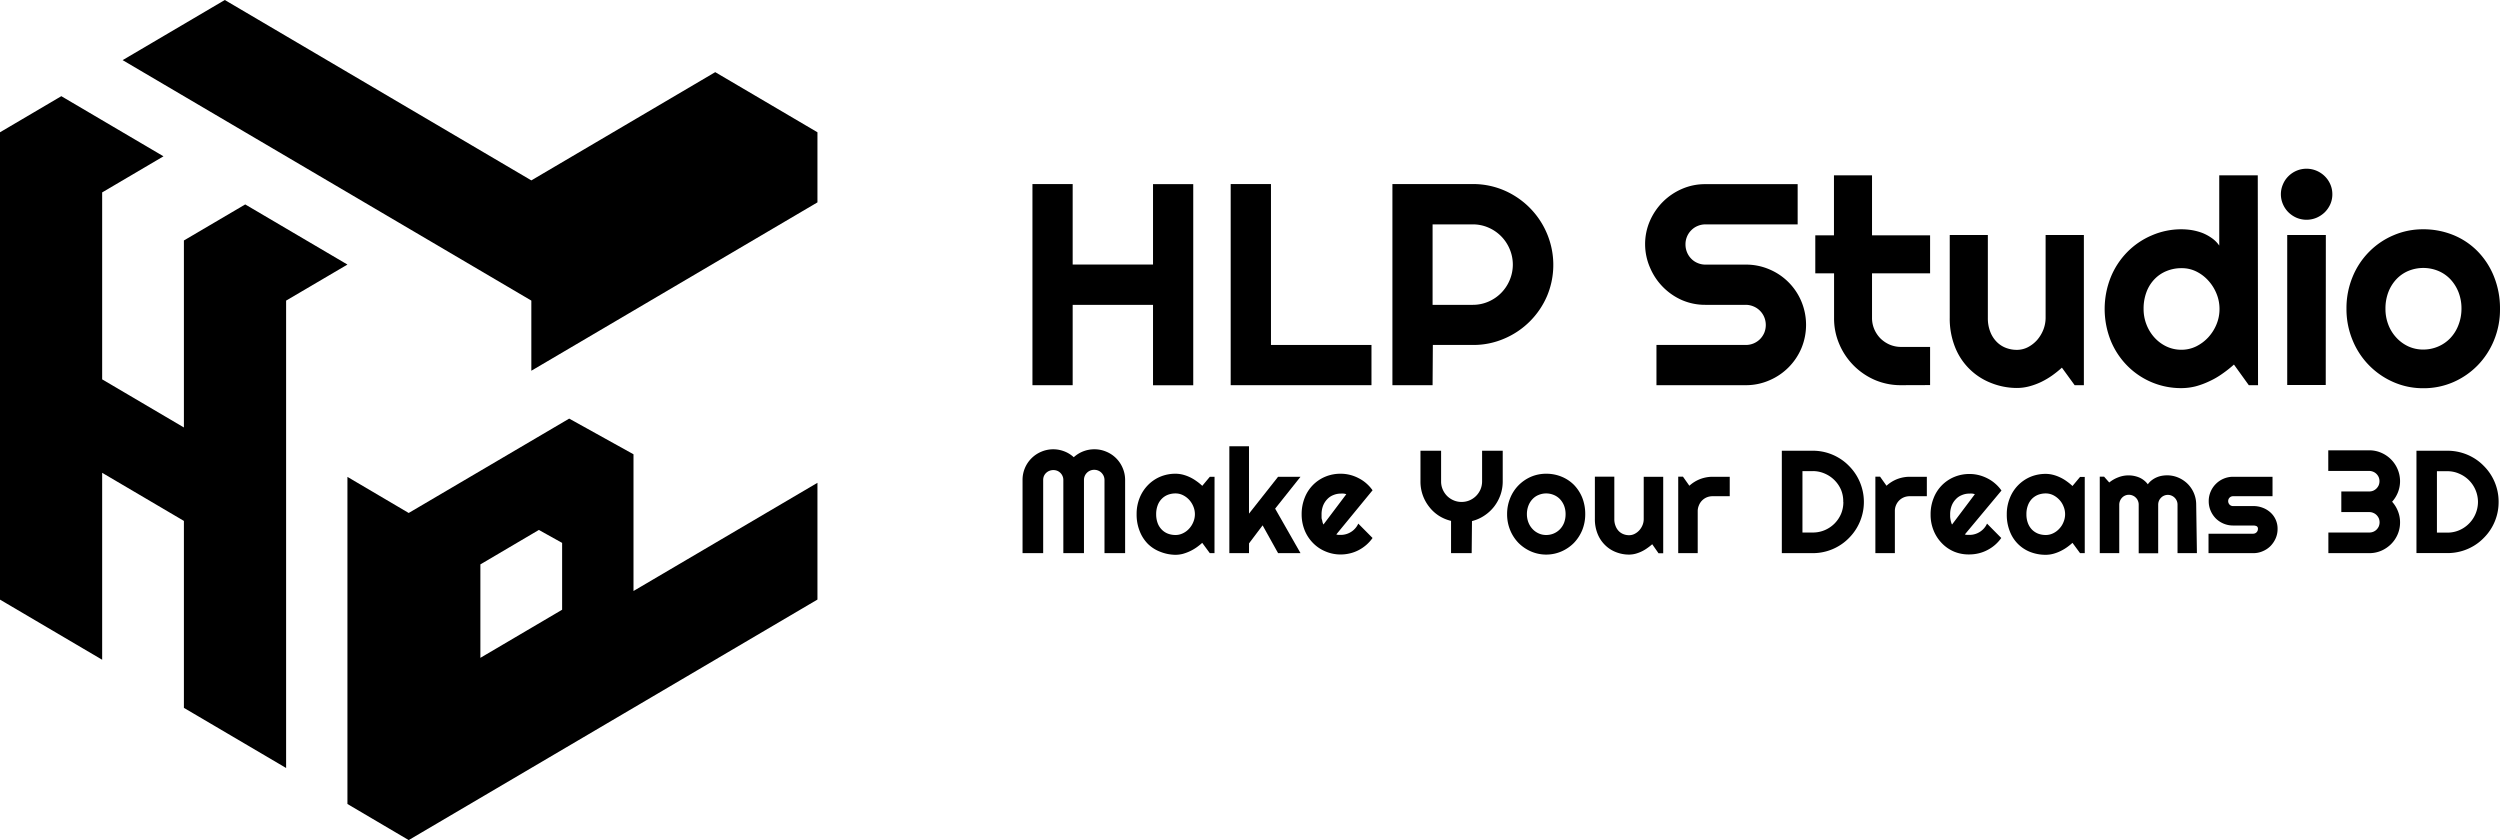 <svg xmlns="http://www.w3.org/2000/svg" viewBox="0 0 484.77 162.91"><title>Asset 1</title><g id="Layer_2" data-name="Layer 2"><g id="Layer_1-2" data-name="Layer 1"><path d="M122.84,114.6V88.09l-12.47-6.92L79.25,99.47l-11.88-7v63.43l11.88,7,79.26-46.64V93.62ZM109,118.23l-15.85,9.33V109.44l11.34-6.68,4.51,2.51Z"/><polygon points="138.69 13.99 103.03 34.98 43.59 0 23.78 11.66 103.03 58.29 103.03 71.89 158.51 39.24 158.51 25.65 138.69 13.99"/><polygon points="47.55 39.64 35.66 46.63 35.66 82.89 19.81 73.56 19.81 37.31 31.7 30.31 11.89 18.65 0 25.65 0 116.27 19.81 127.93 19.81 91.68 35.66 101.01 35.66 137.26 55.48 148.92 55.48 58.29 67.37 51.3 47.55 39.64"/><path d="M208,74.69h-7.8v-39H208v15.6h15.58V35.71h7.8v39h-7.8V59.11H208Z"/><path d="M265.94,74.69h-27.3v-39h7.81V66.89h19.49Z"/><path d="M277.79,74.69H270v-39h15.6a15.22,15.22,0,0,1,7.84,2.13,15.73,15.73,0,0,1,7.18,9.34A15.57,15.57,0,0,1,300,57.36a15.67,15.67,0,0,1-8.31,8.3,15,15,0,0,1-6.05,1.23h-7.8Zm0-31.18v15.6h7.8a7.48,7.48,0,0,0,3-.61,7.8,7.8,0,0,0,4.14-4.16,7.71,7.71,0,0,0,0-6.06,7.8,7.8,0,0,0-4.14-4.16,7.48,7.48,0,0,0-3-.61Z"/><path d="M319,47.4a11.3,11.3,0,0,1,.92-4.54,12.11,12.11,0,0,1,2.52-3.72,11.92,11.92,0,0,1,3.71-2.51,11.13,11.13,0,0,1,4.54-.92h17.89v7.8H330.72a3.82,3.82,0,0,0-1.52.3,3.65,3.65,0,0,0-1.24.83,3.83,3.83,0,0,0-1.13,2.76,3.94,3.94,0,0,0,.3,1.53,3.85,3.85,0,0,0,.83,1.25,3.65,3.65,0,0,0,1.24.83,3.82,3.82,0,0,0,1.52.3h7.8a11.41,11.41,0,0,1,4.55.91,11.59,11.59,0,0,1,6.23,6.23,11.81,11.81,0,0,1,0,9.09,11.71,11.71,0,0,1-6.23,6.22,11.26,11.26,0,0,1-4.55.93H321.2v-7.8h17.32a3.85,3.85,0,0,0,1.52-.3,3.91,3.91,0,0,0,1.24-.83,4,4,0,0,0,.83-1.24,4,4,0,0,0,0-3A3.84,3.84,0,0,0,340,59.41a3.85,3.85,0,0,0-1.52-.3h-7.8a11.3,11.3,0,0,1-4.54-.92A11.92,11.92,0,0,1,320,52,11.42,11.42,0,0,1,319,47.4Z"/><path d="M368.64,74.69a12.67,12.67,0,0,1-5.06-1,13.15,13.15,0,0,1-6.94-7,12.59,12.59,0,0,1-1-5V53H352V45.63h3.62V34H363V45.63h11.26V53H363v8.65a5.53,5.53,0,0,0,.44,2.19,5.85,5.85,0,0,0,1.19,1.78,5.93,5.93,0,0,0,1.8,1.21,5.61,5.61,0,0,0,2.2.44h5.63v7.4Z"/><path d="M399.82,71.29a20.87,20.87,0,0,1-1.92,1.54,15.21,15.21,0,0,1-2.13,1.25,13.47,13.47,0,0,1-2.3.84,9.3,9.3,0,0,1-2.4.31,13.51,13.51,0,0,1-5.06-1,12.27,12.27,0,0,1-6.94-7,14.91,14.91,0,0,1-1-5.64V45.57h7.39v16.1a7.16,7.16,0,0,0,.45,2.62,5.66,5.66,0,0,0,1.21,1.94,5,5,0,0,0,1.78,1.2,5.88,5.88,0,0,0,2.19.41,4.66,4.66,0,0,0,2.16-.53,6.2,6.2,0,0,0,1.78-1.4,6.94,6.94,0,0,0,1.2-2,6.35,6.35,0,0,0,.43-2.27V45.57h7.42V74.69h-1.79Z"/><path d="M437.85,74.69h-1.79l-2.88-4a22.84,22.84,0,0,1-2.25,1.78,15,15,0,0,1-2.48,1.44,15.64,15.64,0,0,1-2.68,1,11.47,11.47,0,0,1-2.79.35,14.61,14.61,0,0,1-10.5-4.36,14.94,14.94,0,0,1-3.2-4.87,16.59,16.59,0,0,1,0-12.24,15.07,15.07,0,0,1,3.2-4.9,14.68,14.68,0,0,1,4.73-3.23A14.34,14.34,0,0,1,423,44.46a13.09,13.09,0,0,1,2,.16,11.34,11.34,0,0,1,2,.53,8.66,8.66,0,0,1,1.86,1,5.71,5.71,0,0,1,1.47,1.47V34h7.47Zm-7.47-14.82a7.76,7.76,0,0,0-.59-2.95,8.42,8.42,0,0,0-1.59-2.52,7.7,7.7,0,0,0-2.35-1.77A6.31,6.31,0,0,0,423,52a7.48,7.48,0,0,0-2.87.55,6.73,6.73,0,0,0-2.33,1.56,7.2,7.2,0,0,0-1.57,2.49,9.08,9.08,0,0,0-.57,3.31,8.22,8.22,0,0,0,.57,3.05,8.11,8.11,0,0,0,1.57,2.53,7.44,7.44,0,0,0,2.33,1.71,6.71,6.71,0,0,0,2.87.62,6.43,6.43,0,0,0,2.87-.66,8,8,0,0,0,2.35-1.77,8.47,8.47,0,0,0,1.59-2.53A7.69,7.69,0,0,0,430.38,59.87Z"/><path d="M452.26,37.66a4.76,4.76,0,0,1-.39,1.93,5.23,5.23,0,0,1-1.08,1.57,5.33,5.33,0,0,1-1.59,1.06,5,5,0,0,1-3.89,0,5.23,5.23,0,0,1-1.57-1.06,5,5,0,0,1-1.06-1.57,4.81,4.81,0,0,1,0-3.84,4.83,4.83,0,0,1,1.06-1.58,5.05,5.05,0,0,1,1.57-1.06,5,5,0,0,1,3.89,0,5.15,5.15,0,0,1,1.59,1.06,5,5,0,0,1,1.08,1.58A4.76,4.76,0,0,1,452.26,37.66Zm-1.28,37h-7.47V45.57H451Z"/><path d="M484.77,59.87A15.68,15.68,0,0,1,483.6,66a15.17,15.17,0,0,1-3.18,4.86,14.89,14.89,0,0,1-4.71,3.24,14.34,14.34,0,0,1-5.81,1.18,14.18,14.18,0,0,1-5.77-1.18A15,15,0,0,1,456.2,66,15.68,15.68,0,0,1,455,59.87a15.88,15.88,0,0,1,1.17-6.14,14.88,14.88,0,0,1,3.2-4.88,14.65,14.65,0,0,1,4.73-3.22,14.34,14.34,0,0,1,5.77-1.17,15.36,15.36,0,0,1,5.81,1.1,14,14,0,0,1,4.71,3.13,14.85,14.85,0,0,1,3.18,4.86A16.47,16.47,0,0,1,484.77,59.87Zm-7.47,0a8.67,8.67,0,0,0-.59-3.25,7.85,7.85,0,0,0-1.59-2.5,6.91,6.91,0,0,0-2.35-1.6,7.63,7.63,0,0,0-5.74,0,6.83,6.83,0,0,0-2.33,1.6,7.64,7.64,0,0,0-1.57,2.5,8.87,8.87,0,0,0-.57,3.25,8.42,8.42,0,0,0,.57,3.13,7.74,7.74,0,0,0,1.57,2.5A7.32,7.32,0,0,0,467,67.17a6.85,6.85,0,0,0,2.87.61,7.28,7.28,0,0,0,2.87-.57,7.06,7.06,0,0,0,2.35-1.6,7.54,7.54,0,0,0,1.59-2.5A8.69,8.69,0,0,0,477.3,59.87Z"/><path d="M218.17,107.26h-4V93.08a2,2,0,0,0-.16-.78,2.13,2.13,0,0,0-.43-.63,1.93,1.93,0,0,0-.63-.42,2,2,0,0,0-.78-.15,2,2,0,0,0-.77.15,1.93,1.93,0,0,0-.63.42,2,2,0,0,0-.43.63,2,2,0,0,0-.15.78v14.18h-4V93.08a1.85,1.85,0,0,0-.16-.78,1.93,1.93,0,0,0-1-1,2.08,2.08,0,0,0-1.55,0,1.93,1.93,0,0,0-1.05,1,2,2,0,0,0-.15.78v14.18h-4V93.08a5.9,5.9,0,0,1,1.74-4.22,5.92,5.92,0,0,1,1.9-1.27,5.92,5.92,0,0,1,4.45-.07,5.67,5.67,0,0,1,1.84,1.14,5.9,5.9,0,0,1,4-1.54,5.83,5.83,0,0,1,2.32.47,5.86,5.86,0,0,1,3.17,3.17,5.83,5.83,0,0,1,.47,2.32Z"/><path d="M235.5,107.26h-.91l-1.47-2a11.09,11.09,0,0,1-1.14.91,8.61,8.61,0,0,1-2.63,1.23,5.7,5.7,0,0,1-1.42.18A8.16,8.16,0,0,1,225,107a6.89,6.89,0,0,1-2.41-1.53A7.2,7.2,0,0,1,221,103a8.61,8.61,0,0,1-.6-3.31,8.26,8.26,0,0,1,.6-3.18,7.59,7.59,0,0,1,1.63-2.48A7.26,7.26,0,0,1,225,92.43a7.59,7.59,0,0,1,2.94-.57,5.84,5.84,0,0,1,1.43.18,7.77,7.77,0,0,1,1.37.5,8.05,8.05,0,0,1,1.26.75,9.25,9.25,0,0,1,1.13.92l1.47-1.76h.91Zm-3.8-7.55a3.86,3.86,0,0,0-.3-1.5,4.4,4.4,0,0,0-.81-1.29,4.11,4.11,0,0,0-1.2-.9,3.2,3.2,0,0,0-1.46-.34,4.11,4.11,0,0,0-1.46.26,3.33,3.33,0,0,0-1.19.78,3.49,3.49,0,0,0-.8,1.27,4.84,4.84,0,0,0-.29,1.72,4.9,4.9,0,0,0,.29,1.73,3.53,3.53,0,0,0,.8,1.26,3.33,3.33,0,0,0,1.19.78,4.11,4.11,0,0,0,1.46.26,3.2,3.2,0,0,0,1.46-.34,3.79,3.79,0,0,0,1.2-.9,4.27,4.27,0,0,0,.81-1.29A3.86,3.86,0,0,0,231.7,99.71Z"/><path d="M242.19,107.26h-3.81V86.53h3.81V99.6l5.64-7.15h4.35l-4.92,6.18,4.92,8.63h-4.35l-3-5.39-2.63,3.49Z"/><path d="M259.12,103.63a1.64,1.64,0,0,0,.44.09l.44,0a3.69,3.69,0,0,0,2-.59,3.52,3.52,0,0,0,.8-.69,3.44,3.44,0,0,0,.58-.91l2.77,2.79a7.59,7.59,0,0,1-2.69,2.35,7.25,7.25,0,0,1-1.68.63,7.8,7.8,0,0,1-1.81.22,7.46,7.46,0,0,1-2.94-.59,7.21,7.21,0,0,1-2.41-1.62,7.54,7.54,0,0,1-1.63-2.47,8.22,8.22,0,0,1-.59-3.15A8.53,8.53,0,0,1,253,96.5a7.26,7.26,0,0,1,4-4.07,7.62,7.62,0,0,1,2.94-.57,7.37,7.37,0,0,1,1.82.22,7.57,7.57,0,0,1,1.68.64,7,7,0,0,1,1.49,1,7.45,7.45,0,0,1,1.22,1.35Zm1.94-7.8a2.59,2.59,0,0,0-.52-.12,4.75,4.75,0,0,0-.54,0,3.8,3.8,0,0,0-1.46.29,3.23,3.23,0,0,0-1.19.81,3.88,3.88,0,0,0-.8,1.26,4.64,4.64,0,0,0-.29,1.67c0,.14,0,.3,0,.47s0,.36.07.54.08.35.12.51a2.34,2.34,0,0,0,.18.45Z"/><path d="M285.37,107.26h-4V101A7.69,7.69,0,0,1,279,100a7.52,7.52,0,0,1-1.89-1.75,7.85,7.85,0,0,1-1.67-4.87V87.4h4v5.95a3.87,3.87,0,0,0,.31,1.55,4.1,4.1,0,0,0,.85,1.27,4,4,0,0,0,1.27.85,3.82,3.82,0,0,0,1.54.31,3.87,3.87,0,0,0,1.55-.31,4.06,4.06,0,0,0,1.26-.85,4.13,4.13,0,0,0,.86-1.27,4,4,0,0,0,.31-1.55V87.4h4v5.95a7.87,7.87,0,0,1-.44,2.62,8.17,8.17,0,0,1-1.22,2.25,7.88,7.88,0,0,1-1.89,1.75,7.59,7.59,0,0,1-2.41,1.07Z"/><path d="M307.39,99.71a8.15,8.15,0,0,1-.59,3.1,8,8,0,0,1-1.62,2.48,7.74,7.74,0,0,1-2.41,1.64,7.44,7.44,0,0,1-5.9,0,7.86,7.86,0,0,1-2.41-1.64,7.78,7.78,0,0,1-1.62-2.48,8,8,0,0,1-.6-3.1,8.08,8.08,0,0,1,.6-3.13,7.56,7.56,0,0,1,1.62-2.48,7.72,7.72,0,0,1,2.41-1.65,7.47,7.47,0,0,1,2.95-.59,7.78,7.78,0,0,1,2.95.56A7.28,7.28,0,0,1,305.18,94a7.72,7.72,0,0,1,1.62,2.48A8.55,8.55,0,0,1,307.39,99.71Zm-3.81,0a4.53,4.53,0,0,0-.29-1.65,4,4,0,0,0-.81-1.28,3.49,3.49,0,0,0-1.2-.81,3.8,3.8,0,0,0-1.46-.29,3.73,3.73,0,0,0-1.46.29,3.27,3.27,0,0,0-1.19.81,3.81,3.81,0,0,0-.8,1.28,4.53,4.53,0,0,0-.29,1.65,4.36,4.36,0,0,0,.29,1.59,3.91,3.91,0,0,0,.8,1.28,3.64,3.64,0,0,0,1.19.85,3.42,3.42,0,0,0,1.46.31,3.8,3.8,0,0,0,1.46-.29,3.66,3.66,0,0,0,1.2-.82,3.84,3.84,0,0,0,.81-1.27A4.61,4.61,0,0,0,303.58,99.71Z"/><path d="M320.38,105.53a10.67,10.67,0,0,1-1,.78,7.06,7.06,0,0,1-1.09.64,7.15,7.15,0,0,1-1.17.43,5.06,5.06,0,0,1-1.23.16,6.87,6.87,0,0,1-2.57-.49,6.13,6.13,0,0,1-2.11-1.38,6.32,6.32,0,0,1-1.43-2.17,7.49,7.49,0,0,1-.52-2.87v-8.2h3.77v8.2a3.5,3.5,0,0,0,.23,1.33,2.91,2.91,0,0,0,.61,1,2.56,2.56,0,0,0,.91.61,2.92,2.92,0,0,0,1.11.21,2.33,2.33,0,0,0,1.1-.27,3.15,3.15,0,0,0,.91-.71,3.45,3.45,0,0,0,.61-1,3.05,3.05,0,0,0,.22-1.15v-8.2h3.78v14.83h-.91Z"/><path d="M329.2,107.26h-3.78V92.43h.92l1.24,1.76a6.78,6.78,0,0,1,2.08-1.29,6.86,6.86,0,0,1,2.41-.45h3.34v3.77h-3.34a3,3,0,0,0-1.12.22A2.8,2.8,0,0,0,329.43,98a2.8,2.8,0,0,0-.23,1.12Z"/><path d="M361.42,97.33a9.67,9.67,0,0,1-.36,2.64,9.84,9.84,0,0,1-2.55,4.37,9.51,9.51,0,0,1-2,1.56,9.77,9.77,0,0,1-5,1.36h-6V87.4h6a9.77,9.77,0,0,1,5,1.36,9.51,9.51,0,0,1,2,1.56,9.84,9.84,0,0,1,2.55,4.37A9.67,9.67,0,0,1,361.42,97.33Zm-4,0A5.78,5.78,0,0,0,357,95a6,6,0,0,0-3.17-3.17,5.7,5.7,0,0,0-2.32-.48h-2v11.91h2a5.86,5.86,0,0,0,2.32-.46,6,6,0,0,0,1.89-1.27,6.06,6.06,0,0,0,1.28-1.9A5.86,5.86,0,0,0,357.44,97.33Z"/><path d="M367.43,107.26h-3.78V92.43h.91l1.25,1.76a6.74,6.74,0,0,1,2.07-1.29,6.86,6.86,0,0,1,2.41-.45h3.34v3.77h-3.34a3,3,0,0,0-1.12.22,2.85,2.85,0,0,0-.91.61,2.9,2.9,0,0,0-.61.92,2.8,2.8,0,0,0-.22,1.12Z"/><path d="M381,103.63a1.8,1.8,0,0,0,.45.09l.44,0a3.73,3.73,0,0,0,2.83-1.28,3.44,3.44,0,0,0,.58-.91l2.76,2.79a7.34,7.34,0,0,1-1.21,1.34,7.45,7.45,0,0,1-1.48,1,7.17,7.17,0,0,1-1.67.63,7.8,7.8,0,0,1-1.81.22A7.42,7.42,0,0,1,379,107a7.11,7.11,0,0,1-2.41-1.62,7.54,7.54,0,0,1-1.63-2.47,8,8,0,0,1-.6-3.15,8.34,8.34,0,0,1,.6-3.21,7.26,7.26,0,0,1,4-4.07,7.59,7.59,0,0,1,2.94-.57,7.29,7.29,0,0,1,1.81.22,7.84,7.84,0,0,1,1.69.64,7,7,0,0,1,1.48,1,7.1,7.1,0,0,1,1.22,1.35Zm1.94-7.8a2.44,2.44,0,0,0-.52-.12,4.58,4.58,0,0,0-.53,0,3.73,3.73,0,0,0-1.46.29,3.15,3.15,0,0,0-1.19.81,3.72,3.72,0,0,0-.8,1.26,4.64,4.64,0,0,0-.29,1.67c0,.14,0,.3,0,.47a5,5,0,0,0,.07.54,3.81,3.81,0,0,0,.12.51,1.51,1.51,0,0,0,.18.45Z"/><path d="M404.25,107.26h-.91l-1.47-2a11.09,11.09,0,0,1-1.14.91,8.5,8.5,0,0,1-1.27.73,7.49,7.49,0,0,1-1.37.5,5.58,5.58,0,0,1-1.42.18,8.2,8.2,0,0,1-2.94-.53,6.91,6.91,0,0,1-4-4,8.61,8.61,0,0,1-.6-3.31,8.26,8.26,0,0,1,.6-3.18,7.38,7.38,0,0,1,4-4.1,7.62,7.62,0,0,1,2.94-.57,5.72,5.72,0,0,1,1.43.18,7.49,7.49,0,0,1,1.37.5,7.71,7.71,0,0,1,1.27.75,10.07,10.07,0,0,1,1.13.92l1.47-1.76h.91Zm-3.81-7.55a3.86,3.86,0,0,0-.3-1.5,4,4,0,0,0-.81-1.29,4.2,4.2,0,0,0-1.19-.9,3.24,3.24,0,0,0-1.47-.34,4.19,4.19,0,0,0-1.46.26,3.51,3.51,0,0,0-1.19.78,3.61,3.61,0,0,0-.79,1.27,4.63,4.63,0,0,0-.29,1.72,4.69,4.69,0,0,0,.29,1.73,3.66,3.66,0,0,0,.79,1.26,3.51,3.51,0,0,0,1.19.78,4.19,4.19,0,0,0,1.46.26,3.24,3.24,0,0,0,1.47-.34,3.86,3.86,0,0,0,1.19-.9,3.92,3.92,0,0,0,.81-1.29A3.86,3.86,0,0,0,400.44,99.71Z"/><path d="M426,107.26h-3.76V97.84a1.8,1.8,0,0,0-.15-.73,1.91,1.91,0,0,0-1-1,1.85,1.85,0,0,0-1.46,0,1.74,1.74,0,0,0-.59.41,1.82,1.82,0,0,0-.41.61,2,2,0,0,0-.14.73v9.42h-3.78V97.84a1.8,1.8,0,0,0-.15-.73,1.69,1.69,0,0,0-.41-.61,1.73,1.73,0,0,0-.61-.41,1.85,1.85,0,0,0-1.46,0,1.84,1.84,0,0,0-.59.41,2,2,0,0,0-.55,1.34v9.42h-3.78V92.43H408l1,1.13a6.25,6.25,0,0,1,1.74-1,5.45,5.45,0,0,1,4,0,4.13,4.13,0,0,1,1.74,1.35,3.58,3.58,0,0,1,.79-.81,4.34,4.34,0,0,1,.93-.54,4.59,4.59,0,0,1,1-.3,6.18,6.18,0,0,1,1-.09,5.49,5.49,0,0,1,2.21.45,5.82,5.82,0,0,1,1.8,1.21,5.68,5.68,0,0,1,1.65,4Z"/><path d="M436.89,107.26h-8.64v-3.77h8.64a.92.92,0,0,0,.94-.94.53.53,0,0,0-.27-.53,1.71,1.71,0,0,0-.67-.12H433a4.69,4.69,0,0,1-1.84-.37,4.75,4.75,0,0,1-1.5-1,4.81,4.81,0,0,1-1-1.5,4.6,4.6,0,0,1-.37-1.85,4.55,4.55,0,0,1,.37-1.84,4.65,4.65,0,0,1,1-1.49A4.71,4.71,0,0,1,433,92.45h7.66v3.77H433a.94.94,0,0,0-.94.94,1,1,0,0,0,.27.69.91.91,0,0,0,.67.28h3.93a5,5,0,0,1,1.83.33,4.75,4.75,0,0,1,1.5.91,4.21,4.21,0,0,1,1.38,3.18,4.52,4.52,0,0,1-.37,1.84,5.1,5.1,0,0,1-1,1.49,4.67,4.67,0,0,1-1.5,1A4.5,4.5,0,0,1,436.89,107.26Z"/><path d="M465.39,101.3a5.8,5.8,0,0,1-.47,2.32,6,6,0,0,1-1.28,1.89,6.19,6.19,0,0,1-1.89,1.28,5.78,5.78,0,0,1-2.31.47h-7.95v-4h7.95a2,2,0,0,0,.77-.15,1.93,1.93,0,0,0,.63-.42,2.13,2.13,0,0,0,.43-.63,2.08,2.08,0,0,0,0-1.55,2.13,2.13,0,0,0-.43-.63,1.93,1.93,0,0,0-.63-.42,1.83,1.83,0,0,0-.77-.16H454v-4h5.42a2,2,0,0,0,.77-.15,2,2,0,0,0,.63-.43,2.13,2.13,0,0,0,.43-.63,2.09,2.09,0,0,0,.15-.79,2,2,0,0,0-.15-.77,2.13,2.13,0,0,0-.43-.63,1.93,1.93,0,0,0-.63-.42,2,2,0,0,0-.77-.16h-7.95v-4h7.95a5.78,5.78,0,0,1,2.31.47A6,6,0,0,1,464.92,91a5.89,5.89,0,0,1,.07,4.44,6.09,6.09,0,0,1-1.14,1.85A6,6,0,0,1,465,99.18,5.74,5.74,0,0,1,465.39,101.3Z"/><path d="M484.5,97.33a9.66,9.66,0,0,1-.35,2.64,9.74,9.74,0,0,1-2.56,4.37,9.45,9.45,0,0,1-2,1.56,9.85,9.85,0,0,1-2.38,1,10,10,0,0,1-2.64.35h-6V87.4h6a10,10,0,0,1,2.64.35,9.85,9.85,0,0,1,2.38,1,9.45,9.45,0,0,1,2,1.56,9.74,9.74,0,0,1,2.56,4.37A9.66,9.66,0,0,1,484.5,97.33Zm-4,0a6,6,0,0,0-1.74-4.2,6,6,0,0,0-1.9-1.28,5.64,5.64,0,0,0-2.32-.48h-2v11.91h2a5.79,5.79,0,0,0,2.32-.46,6,6,0,0,0,3.64-5.49Z"/></g></g></svg>